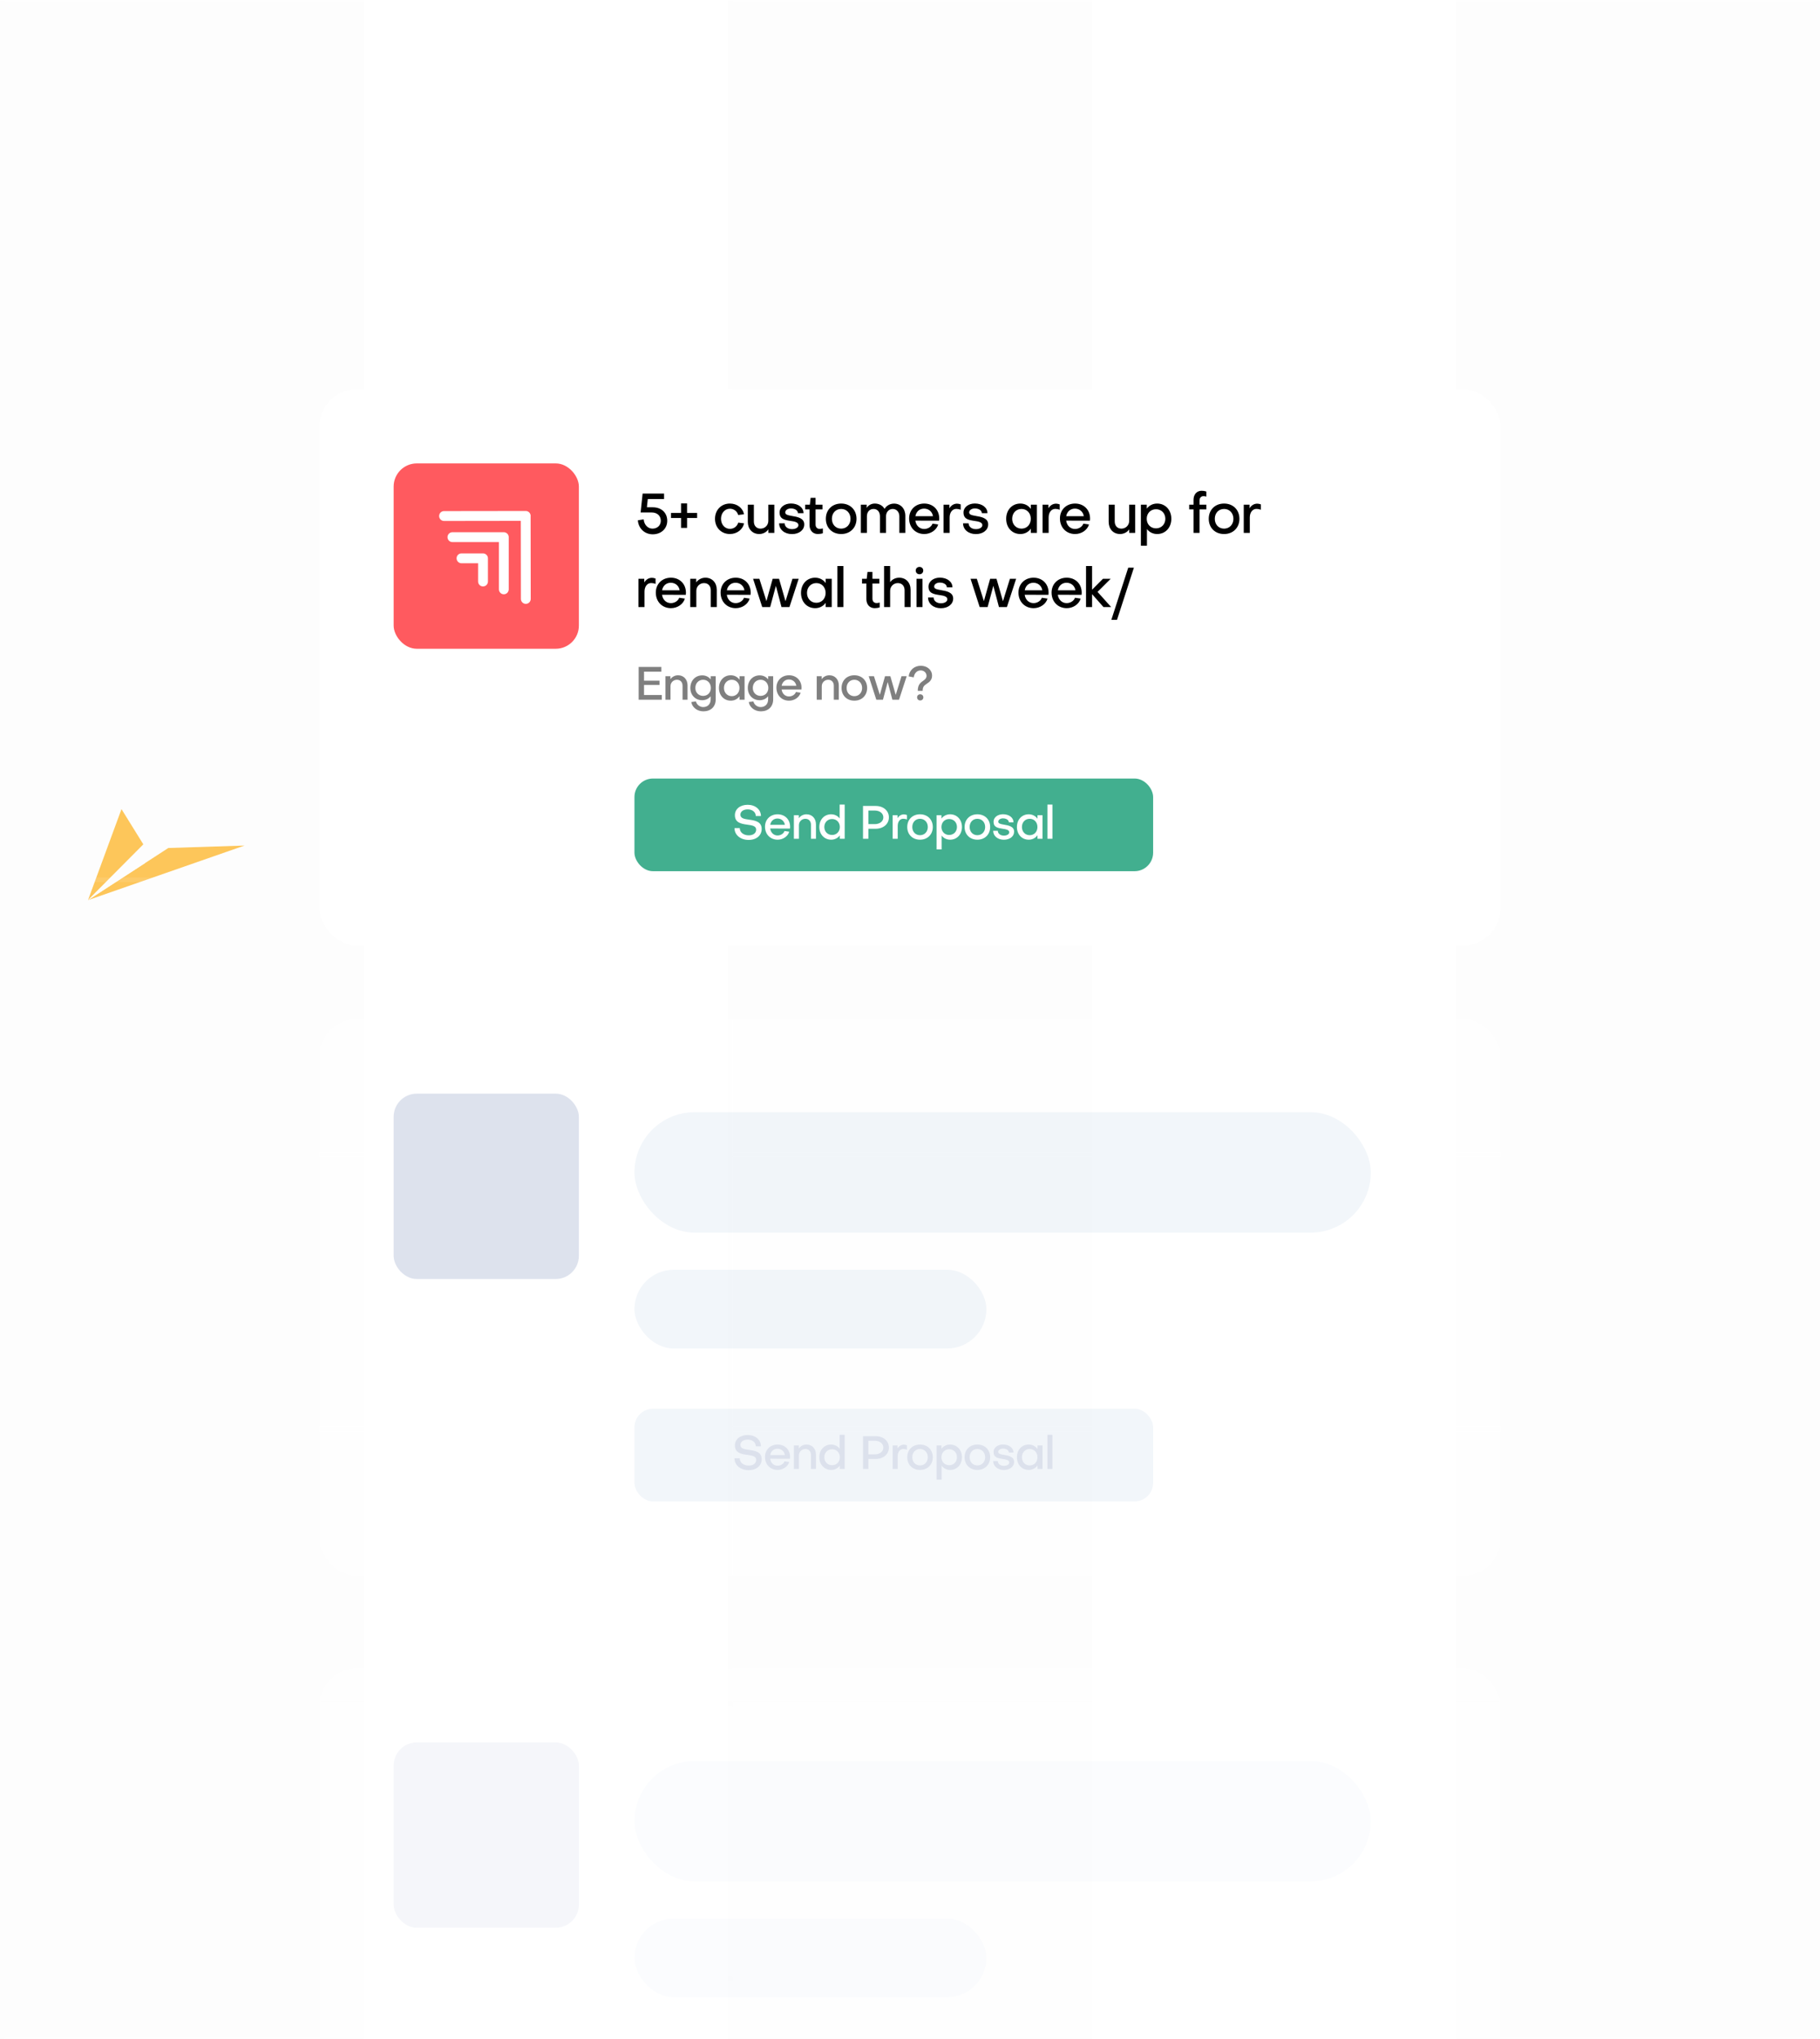 <svg width="393" height="440" viewBox="0 0 393 440" fill="none" xmlns="http://www.w3.org/2000/svg">
<mask id="mask0_0_1" style="mask-type:alpha" maskUnits="userSpaceOnUse" x="-612" y="0" width="1054" height="440">
<path d="M-612 24C-612 10.745 -601.255 0 -588 0H418C431.255 0 442 10.745 442 24V416C442 429.255 431.255 440 418 440H-588C-601.255 440 -612 429.255 -612 416V24Z" fill="#2C233D"/>
</mask>
<g mask="url(#mask0_0_1)">
<path d="M37.242 191.273L36.843 187.919L31.295 186.596L19.33 193.933L37.242 191.271V191.273ZM36.446 188.273L36.759 190.904L21.378 193.19L31.369 187.063L36.446 188.273Z" fill="white"/>
<path d="M19.001 194.244L36.34 182.993L52.798 182.465L19.001 194.244Z" fill="#FFC75A"/>
<path d="M30.963 182.226L19.002 194.244L26.233 174.602L30.963 182.226Z" fill="#FFC75A"/>
<path d="M30.961 182.226L31.287 186.272L19 194.244L30.961 182.226Z" fill="white"/>
<path d="M120.937 208.361C123.614 207.728 125.567 206.401 126.479 204.413C127.691 201.765 126.776 198.261 123.905 194.549C120.653 190.345 114.937 185.893 107.373 181.674C99.145 177.085 90.321 174.096 81.149 172.787C78.78 172.449 76.384 172.222 73.972 172.107C71.879 166.617 70.785 161.635 70.46 158L70.025 158.039C70.349 161.666 71.432 166.623 73.496 172.087C68.594 171.882 63.62 172.136 58.634 172.848C45.69 174.7 37.034 179.068 36.948 179.113L37.146 179.5C37.232 179.457 45.835 175.117 58.711 173.276C63.728 172.56 68.733 172.31 73.664 172.529C75.151 176.383 77.127 180.479 79.668 184.523C84.354 191.983 92.608 201.851 105.323 206.489C111.409 208.709 116.965 209.299 120.931 208.361H120.937ZM74.145 172.552C76.482 172.67 78.802 172.891 81.1 173.221C90.215 174.524 98.983 177.497 107.162 182.057C114.675 186.247 120.346 190.658 123.561 194.817C126.327 198.395 127.224 201.739 126.083 204.231C125.09 206.401 122.606 207.825 119.09 208.236C115.275 208.683 110.569 207.937 105.479 206.08C92.879 201.485 84.694 191.694 80.043 184.291C77.557 180.333 75.616 176.33 74.145 172.552Z" fill="white"/>
<g opacity="0.5">
<line opacity="0.2" x1="79.102" y1="-32" x2="79.102" y2="472" stroke="white"/>
<line opacity="0.2" x1="236.301" y1="-32" x2="236.301" y2="472" stroke="white"/>
<line opacity="0.2" x1="392.359" y1="-32" x2="392.359" y2="472" stroke="white"/>
<line opacity="0.2" y1="11.971" x2="391.861" y2="11.971" stroke="white"/>
<line opacity="0.2" y1="71.265" x2="391.861" y2="71.265" stroke="white"/>
<line opacity="0.2" y1="130.559" x2="391.861" y2="130.559" stroke="white"/>
<line opacity="0.2" y1="189.853" x2="391.861" y2="189.853" stroke="white"/>
<line opacity="0.2" y1="249.147" x2="391.861" y2="249.147" stroke="white"/>
<line opacity="0.2" y1="308.441" x2="391.861" y2="308.441" stroke="white"/>
<line opacity="0.2" y1="367.735" x2="391.861" y2="367.735" stroke="white"/>
<line opacity="0.2" y1="427.029" x2="391.861" y2="427.029" stroke="white"/>
<line opacity="0.2" x1="0.5" y1="-32" x2="0.5" y2="472" stroke="white"/>
<line opacity="0.2" x1="157.699" y1="-32" x2="157.699" y2="472" stroke="white"/>
<line opacity="0.2" x1="313.758" y1="-32" x2="313.758" y2="472" stroke="white"/>
<rect opacity="0.02" y="-32" width="78.6" height="504" fill="#403850"/>
<rect opacity="0.02" x="157.199" y="-32" width="78.6" height="504" fill="#403850"/>
<rect opacity="0.02" x="314.398" y="-32" width="78.6" height="504" fill="#403850"/>
</g>
<g filter="url(#filter0_d_0_1)">
<rect x="69" y="80" width="255" height="120" rx="8" fill="white"/>
<rect x="85" y="96" width="40" height="40" rx="5" fill="#FF5A5F"/>
<path d="M117.732 101H92.288C91.025 101 90 102.037 90 103.316V128.792C90 130.071 91.025 131.108 92.288 131.108H117.732C118.996 131.108 120.02 130.071 120.02 128.792V103.316C120.02 102.037 118.996 101 117.732 101Z" fill="#FF5A5F"/>
<path d="M105.363 116.482V121.484C105.361 121.766 105.25 122.036 105.054 122.237C104.853 122.437 104.582 122.549 104.299 122.549C104.017 122.549 103.746 122.437 103.544 122.237C103.349 122.036 103.238 121.766 103.235 121.484V117.547H99.654C99.515 117.548 99.377 117.522 99.248 117.469C99.119 117.416 99.001 117.338 98.902 117.239C98.803 117.14 98.725 117.022 98.671 116.892C98.618 116.762 98.59 116.623 98.59 116.482C98.59 116.341 98.618 116.201 98.671 116.071C98.725 115.941 98.803 115.823 98.902 115.724C99.001 115.625 99.119 115.547 99.248 115.494C99.377 115.441 99.515 115.415 99.654 115.416H104.299C104.567 115.415 104.826 115.519 105.02 115.706C105.129 115.801 105.215 115.92 105.272 116.053C105.298 116.121 105.321 116.191 105.34 116.262C105.354 116.334 105.362 116.408 105.363 116.482Z" fill="white"/>
<path d="M109.852 111.909V123.173C109.852 123.192 109.852 123.21 109.851 123.228C109.836 123.506 109.714 123.768 109.512 123.957C109.31 124.146 109.043 124.248 108.767 124.241C108.492 124.235 108.23 124.12 108.037 123.922C107.844 123.723 107.734 123.457 107.732 123.178V112.978H97.693C97.554 112.98 97.416 112.953 97.288 112.9C97.159 112.847 97.043 112.769 96.944 112.67C96.846 112.571 96.767 112.453 96.714 112.323C96.661 112.194 96.633 112.055 96.633 111.914C96.633 111.774 96.661 111.635 96.714 111.505C96.767 111.375 96.846 111.258 96.944 111.159C97.043 111.06 97.159 110.982 97.288 110.929C97.416 110.876 97.554 110.849 97.693 110.85H108.792C108.933 110.85 109.072 110.879 109.201 110.934C109.331 110.989 109.449 111.07 109.547 111.171L109.548 111.171C109.559 111.183 109.571 111.195 109.582 111.207C109.604 111.232 109.625 111.258 109.645 111.285C109.674 111.324 109.7 111.365 109.723 111.408C109.732 111.422 109.739 111.436 109.746 111.451C109.754 111.468 109.763 111.486 109.77 111.504C109.783 111.535 109.794 111.566 109.804 111.598L109.805 111.6C109.82 111.649 109.832 111.7 109.84 111.751V111.753C109.845 111.787 109.849 111.821 109.851 111.856C109.852 111.874 109.852 111.891 109.852 111.909Z" fill="white"/>
<path d="M114.601 125.244C114.601 125.263 114.601 125.281 114.6 125.299C114.585 125.55 114.484 125.787 114.315 125.97C114.145 126.153 113.917 126.27 113.671 126.301C113.425 126.332 113.176 126.274 112.968 126.139C112.759 126.004 112.604 125.799 112.529 125.56C112.519 125.528 112.51 125.495 112.504 125.462C112.5 125.445 112.497 125.428 112.494 125.41C112.486 125.357 112.482 125.303 112.482 125.249L112.459 108.485V108.397L95.884 108.42C95.746 108.421 95.608 108.394 95.479 108.341C95.351 108.288 95.234 108.21 95.135 108.111C95.037 108.012 94.959 107.895 94.905 107.765C94.852 107.635 94.824 107.496 94.824 107.356C94.824 107.215 94.852 107.076 94.905 106.946C94.959 106.817 95.037 106.699 95.135 106.6C95.234 106.501 95.351 106.423 95.479 106.37C95.608 106.317 95.746 106.29 95.884 106.291L113.518 106.268H113.53C113.796 106.268 114.053 106.37 114.249 106.553C114.445 106.737 114.565 106.988 114.586 107.257C114.586 107.265 114.587 107.274 114.587 107.283C114.587 107.299 114.589 107.316 114.589 107.332C114.589 107.353 114.577 107.37 114.577 107.391L114.601 125.244Z" fill="white"/>
<path d="M140.696 106.584C141.956 106.584 142.688 107.34 142.688 108.384C142.688 109.368 141.944 110.076 140.9 110.076C139.88 110.076 139.088 109.236 138.992 108.072L137.732 108.276C137.864 110.028 139.184 111.3 140.948 111.3C142.772 111.3 144.08 110.076 144.08 108.384C144.08 106.692 142.868 105.468 140.948 105.468H139.688L139.88 103.692H143.396V102.504H138.764L138.332 106.584H140.696ZM148.36 109.92V107.784H150.532V106.692H148.36V104.64H147.064V106.692H144.892V107.784H147.064V109.92H148.36ZM157.608 104.664C155.748 104.664 154.392 106.044 154.392 107.952C154.392 109.86 155.748 111.24 157.62 111.24C159.12 111.24 160.404 110.268 160.656 108.936L159.408 108.78C159.192 109.56 158.484 110.124 157.62 110.124C156.528 110.124 155.7 109.212 155.688 107.952C155.688 106.692 156.54 105.78 157.62 105.78C158.46 105.78 159.204 106.344 159.396 107.136L160.644 106.98C160.428 105.636 159.156 104.664 157.608 104.664ZM167.202 111V104.904H165.906V108.408C165.906 109.38 165.138 110.076 164.238 110.076C163.314 110.076 162.786 109.428 162.786 108.528V104.904H161.478V108.624C161.478 110.136 162.45 111.24 163.95 111.24C164.73 111.24 165.498 110.856 165.918 110.22V111H167.202ZM173.666 109.164C173.666 107.784 172.166 107.532 171.002 107.34C170.018 107.172 169.562 107.028 169.562 106.572C169.562 106.08 170.114 105.72 170.774 105.72C171.65 105.72 172.286 106.14 172.298 106.74H173.51C173.51 105.528 172.358 104.652 170.786 104.652C169.406 104.652 168.338 105.468 168.338 106.584C168.338 108.036 169.418 108.216 170.846 108.432C171.458 108.516 172.406 108.672 172.406 109.308C172.418 109.812 171.83 110.184 171.014 110.184C170.102 110.184 169.442 109.656 169.442 108.936H168.242C168.242 110.28 169.406 111.252 171.014 111.252C172.562 111.252 173.666 110.376 173.666 109.164ZM174.802 109.284C174.802 110.448 175.51 111.24 176.602 111.24C176.938 111.24 177.37 111.18 177.682 111.072V110.028C177.454 110.1 177.166 110.136 176.998 110.136C176.446 110.136 176.11 109.752 176.11 109.2V105.924H177.598V104.904H176.11V103.428H175.042L174.874 104.904H173.866V105.924H174.802V109.284ZM181.638 104.664C179.682 104.664 178.326 106.02 178.326 107.952C178.326 109.884 179.682 111.24 181.638 111.24C183.582 111.24 184.95 109.884 184.95 107.952C184.95 106.02 183.582 104.664 181.638 104.664ZM181.638 110.076C180.462 110.076 179.634 109.188 179.634 107.952C179.634 106.716 180.462 105.828 181.638 105.828C182.802 105.828 183.654 106.716 183.654 107.952C183.654 109.188 182.802 110.076 181.638 110.076ZM187.192 111V107.424C187.192 106.464 187.768 105.828 188.632 105.828C189.472 105.828 190.012 106.464 190.012 107.424V111H191.32V107.424C191.32 106.5 191.932 105.828 192.784 105.828C193.612 105.84 194.2 106.5 194.2 107.424V111H195.496V107.316C195.496 105.768 194.488 104.676 193.06 104.676C192.184 104.676 191.416 105.12 190.996 105.816C190.636 105.12 189.844 104.664 188.896 104.664C188.164 104.664 187.528 105.012 187.144 105.6V104.904H185.884V111H187.192ZM197.666 107.388C197.834 106.416 198.554 105.756 199.538 105.756C200.546 105.756 201.314 106.428 201.458 107.388H197.666ZM196.31 107.88C196.31 109.836 197.678 111.24 199.586 111.24C200.978 111.24 202.238 110.376 202.586 109.176L201.362 108.996C201.134 109.668 200.378 110.148 199.562 110.148C198.566 110.148 197.81 109.428 197.654 108.348L202.79 108.36C202.802 108.216 202.814 108.036 202.814 107.892C202.814 106.008 201.47 104.664 199.574 104.664C197.678 104.664 196.31 106.008 196.31 107.88ZM203.751 104.904V111H205.059V107.664C205.059 106.584 205.635 105.816 206.499 105.816C206.739 105.816 207.111 105.864 207.447 106.008V104.844C207.183 104.748 206.907 104.688 206.667 104.688C205.971 104.688 205.383 105.06 205.011 105.684V104.904H203.751ZM213.381 109.164C213.381 107.784 211.881 107.532 210.717 107.34C209.733 107.172 209.277 107.028 209.277 106.572C209.277 106.08 209.829 105.72 210.489 105.72C211.365 105.72 212.001 106.14 212.013 106.74H213.225C213.225 105.528 212.073 104.652 210.501 104.652C209.121 104.652 208.053 105.468 208.053 106.584C208.053 108.036 209.133 108.216 210.561 108.432C211.173 108.516 212.121 108.672 212.121 109.308C212.133 109.812 211.545 110.184 210.729 110.184C209.817 110.184 209.157 109.656 209.157 108.936H207.957C207.957 110.28 209.121 111.252 210.729 111.252C212.277 111.252 213.381 110.376 213.381 109.164ZM220.579 110.076C219.415 110.076 218.563 109.176 218.563 107.952C218.563 106.716 219.415 105.828 220.579 105.828C221.743 105.828 222.583 106.716 222.583 107.952C222.583 109.188 221.743 110.076 220.579 110.076ZM222.595 105.816C222.079 105.096 221.275 104.664 220.327 104.664C218.539 104.664 217.267 106.044 217.267 107.952C217.267 109.86 218.539 111.24 220.327 111.24C221.275 111.24 222.079 110.808 222.595 110.088V111H223.903V104.904H222.595V105.816ZM225.13 104.904V111H226.438V107.664C226.438 106.584 227.014 105.816 227.878 105.816C228.118 105.816 228.49 105.864 228.826 106.008V104.844C228.562 104.748 228.286 104.688 228.046 104.688C227.35 104.688 226.762 105.06 226.39 105.684V104.904H225.13ZM230.233 107.388C230.401 106.416 231.121 105.756 232.105 105.756C233.113 105.756 233.881 106.428 234.025 107.388H230.233ZM228.877 107.88C228.877 109.836 230.245 111.24 232.153 111.24C233.545 111.24 234.805 110.376 235.153 109.176L233.929 108.996C233.701 109.668 232.945 110.148 232.129 110.148C231.133 110.148 230.377 109.428 230.221 108.348L235.357 108.36C235.369 108.216 235.381 108.036 235.381 107.892C235.381 106.008 234.037 104.664 232.141 104.664C230.245 104.664 228.877 106.008 228.877 107.88ZM245.124 111V104.904H243.828V108.408C243.828 109.38 243.06 110.076 242.16 110.076C241.236 110.076 240.708 109.428 240.708 108.528V104.904H239.4V108.624C239.4 110.136 240.372 111.24 241.872 111.24C242.652 111.24 243.42 110.856 243.84 110.22V111H245.124ZM249.62 110.016C248.456 110.016 247.616 109.14 247.616 107.952C247.616 106.764 248.456 105.888 249.62 105.888C250.772 105.888 251.636 106.74 251.636 107.952C251.636 109.14 250.784 110.016 249.62 110.016ZM252.932 107.952C252.932 106.044 251.636 104.664 249.872 104.664C248.936 104.664 248.156 105.072 247.628 105.756V104.904H246.356V113.76H247.664V110.172C248.18 110.844 248.96 111.24 249.872 111.24C251.648 111.24 252.932 109.86 252.932 107.952ZM259.019 103.968C259.031 103.428 259.367 103.068 259.871 103.068C260.099 103.068 260.291 103.104 260.495 103.164V102.072C260.183 101.964 259.859 101.904 259.475 101.904C258.431 101.904 257.723 102.684 257.723 103.86V104.904H256.787V105.924H257.723V111H259.019V105.924H260.495V104.904H259.019V103.968ZM264.321 104.664C262.365 104.664 261.009 106.02 261.009 107.952C261.009 109.884 262.365 111.24 264.321 111.24C266.265 111.24 267.633 109.884 267.633 107.952C267.633 106.02 266.265 104.664 264.321 104.664ZM264.321 110.076C263.145 110.076 262.317 109.188 262.317 107.952C262.317 106.716 263.145 105.828 264.321 105.828C265.485 105.828 266.337 106.716 266.337 107.952C266.337 109.188 265.485 110.076 264.321 110.076ZM268.567 104.904V111H269.875V107.664C269.875 106.584 270.451 105.816 271.315 105.816C271.555 105.816 271.927 105.864 272.263 106.008V104.844C271.999 104.748 271.723 104.688 271.483 104.688C270.787 104.688 270.199 105.06 269.827 105.684V104.904H268.567ZM137.864 120.904V127H139.172V123.664C139.172 122.584 139.748 121.816 140.612 121.816C140.852 121.816 141.224 121.864 141.56 122.008V120.844C141.296 120.748 141.02 120.688 140.78 120.688C140.084 120.688 139.496 121.06 139.124 121.684V120.904H137.864ZM142.967 123.388C143.135 122.416 143.855 121.756 144.839 121.756C145.847 121.756 146.615 122.428 146.759 123.388H142.967ZM141.611 123.88C141.611 125.836 142.979 127.24 144.887 127.24C146.279 127.24 147.539 126.376 147.887 125.176L146.663 124.996C146.435 125.668 145.679 126.148 144.863 126.148C143.867 126.148 143.111 125.428 142.955 124.348L148.091 124.36C148.103 124.216 148.115 124.036 148.115 123.892C148.115 122.008 146.771 120.664 144.875 120.664C142.979 120.664 141.611 122.008 141.611 123.88ZM149.052 120.904V127H150.36V123.496C150.36 122.524 151.116 121.828 152.028 121.828C152.94 121.828 153.48 122.476 153.48 123.376V127H154.776V123.28C154.776 121.768 153.804 120.664 152.316 120.664C151.524 120.664 150.768 121.048 150.336 121.684V120.904H149.052ZM156.955 123.388C157.123 122.416 157.843 121.756 158.827 121.756C159.835 121.756 160.603 122.428 160.747 123.388H156.955ZM155.599 123.88C155.599 125.836 156.967 127.24 158.875 127.24C160.267 127.24 161.527 126.376 161.875 125.176L160.651 124.996C160.423 125.668 159.667 126.148 158.851 126.148C157.855 126.148 157.099 125.428 156.943 124.348L162.079 124.36C162.091 124.216 162.103 124.036 162.103 123.892C162.103 122.008 160.759 120.664 158.863 120.664C156.967 120.664 155.599 122.008 155.599 123.88ZM166.304 127L167.54 122.416L168.752 127H170.468L172.46 120.904H171.116L169.616 125.74L168.224 120.904H166.844L165.5 125.716L163.976 120.904H162.62L164.588 127H166.304ZM176.275 126.076C175.111 126.076 174.259 125.176 174.259 123.952C174.259 122.716 175.111 121.828 176.275 121.828C177.439 121.828 178.279 122.716 178.279 123.952C178.279 125.188 177.439 126.076 176.275 126.076ZM178.291 121.816C177.775 121.096 176.971 120.664 176.023 120.664C174.235 120.664 172.963 122.044 172.963 123.952C172.963 125.86 174.235 127.24 176.023 127.24C176.971 127.24 177.775 126.808 178.291 126.088V127H179.599V120.904H178.291V121.816ZM180.825 118.144V127H182.121V118.144H180.825ZM187.08 125.284C187.08 126.448 187.788 127.24 188.88 127.24C189.215 127.24 189.648 127.18 189.96 127.072V126.028C189.732 126.1 189.444 126.136 189.276 126.136C188.724 126.136 188.388 125.752 188.388 125.2V121.924H189.876V120.904H188.388V119.428H187.32L187.152 120.904H186.144V121.924H187.08V125.284ZM190.903 118.144V127H192.211V123.496C192.211 122.524 192.967 121.828 193.879 121.828C194.791 121.828 195.331 122.476 195.331 123.376V127H196.627V123.268C196.627 121.756 195.667 120.664 194.155 120.664C193.387 120.664 192.619 121.024 192.211 121.636V118.144H190.903ZM197.907 120.904V127H199.203V120.904H197.907ZM198.555 119.92C199.023 119.92 199.359 119.584 199.359 119.116C199.359 118.66 199.023 118.336 198.555 118.336C198.075 118.336 197.739 118.66 197.739 119.116C197.739 119.584 198.075 119.92 198.555 119.92ZM205.823 125.164C205.823 123.784 204.323 123.532 203.159 123.34C202.175 123.172 201.719 123.028 201.719 122.572C201.719 122.08 202.271 121.72 202.931 121.72C203.807 121.72 204.443 122.14 204.455 122.74H205.667C205.667 121.528 204.515 120.652 202.943 120.652C201.563 120.652 200.495 121.468 200.495 122.584C200.495 124.036 201.575 124.216 203.003 124.432C203.615 124.516 204.563 124.672 204.563 125.308C204.575 125.812 203.987 126.184 203.171 126.184C202.259 126.184 201.599 125.656 201.599 124.936H200.399C200.399 126.28 201.563 127.252 203.171 127.252C204.719 127.252 205.823 126.376 205.823 125.164ZM213.261 127L214.497 122.416L215.709 127H217.425L219.417 120.904H218.073L216.573 125.74L215.181 120.904H213.801L212.457 125.716L210.933 120.904H209.577L211.545 127H213.261ZM221.276 123.388C221.444 122.416 222.164 121.756 223.148 121.756C224.156 121.756 224.924 122.428 225.068 123.388H221.276ZM219.92 123.88C219.92 125.836 221.288 127.24 223.196 127.24C224.588 127.24 225.848 126.376 226.196 125.176L224.972 124.996C224.744 125.668 223.988 126.148 223.172 126.148C222.176 126.148 221.42 125.428 221.264 124.348L226.4 124.36C226.412 124.216 226.424 124.036 226.424 123.892C226.424 122.008 225.08 120.664 223.184 120.664C221.288 120.664 219.92 122.008 219.92 123.88ZM228.428 123.388C228.596 122.416 229.316 121.756 230.3 121.756C231.308 121.756 232.076 122.428 232.22 123.388H228.428ZM227.072 123.88C227.072 125.836 228.44 127.24 230.348 127.24C231.74 127.24 233 126.376 233.348 125.176L232.124 124.996C231.896 125.668 231.14 126.148 230.324 126.148C229.328 126.148 228.572 125.428 228.416 124.348L233.552 124.36C233.564 124.216 233.576 124.036 233.576 123.892C233.576 122.008 232.232 120.664 230.336 120.664C228.44 120.664 227.072 122.008 227.072 123.88ZM234.512 127H235.82V124.216L238.28 127H239.936L236.996 123.724L239.828 120.904H238.16L235.82 123.256V118.144H234.512V127ZM243.624 118.504L239.976 129.76H241.2L244.848 118.504H243.624Z" fill="black"/>
<path opacity="0.5" d="M139.07 143.81H142.41V142.89H139.07V140.94H142.81V139.92H137.91V147H142.91V145.98H139.07V143.81ZM143.695 141.92V147H144.785V144.08C144.785 143.27 145.415 142.69 146.175 142.69C146.935 142.69 147.385 143.23 147.385 143.98V147H148.465V143.9C148.465 142.64 147.655 141.72 146.415 141.72C145.755 141.72 145.125 142.04 144.765 142.57V141.92H143.695ZM151.828 146.17C150.858 146.17 150.148 145.45 150.148 144.46C150.148 143.43 150.858 142.69 151.828 142.69C152.798 142.69 153.498 143.43 153.498 144.46C153.498 145.45 152.798 146.17 151.828 146.17ZM151.848 148.58C151.108 148.58 150.448 148.07 150.278 147.37L149.278 147.49C149.458 148.66 150.558 149.5 151.888 149.5C153.438 149.5 154.548 148.55 154.548 146.91V141.92H153.468V142.61C153.038 142.07 152.418 141.74 151.628 141.74C150.148 141.74 149.068 142.88 149.068 144.46C149.068 146 150.148 147.1 151.628 147.1C152.388 147.1 153.028 146.79 153.458 146.25V146.9C153.458 147.97 152.788 148.58 151.848 148.58ZM158.008 146.23C157.038 146.23 156.328 145.48 156.328 144.46C156.328 143.43 157.038 142.69 158.008 142.69C158.978 142.69 159.678 143.43 159.678 144.46C159.678 145.49 158.978 146.23 158.008 146.23ZM159.688 142.68C159.258 142.08 158.588 141.72 157.798 141.72C156.308 141.72 155.248 142.87 155.248 144.46C155.248 146.05 156.308 147.2 157.798 147.2C158.588 147.2 159.258 146.84 159.688 146.24V147H160.778V141.92H159.688V142.68ZM164.236 146.17C163.266 146.17 162.556 145.45 162.556 144.46C162.556 143.43 163.266 142.69 164.236 142.69C165.206 142.69 165.906 143.43 165.906 144.46C165.906 145.45 165.206 146.17 164.236 146.17ZM164.256 148.58C163.516 148.58 162.856 148.07 162.686 147.37L161.686 147.49C161.866 148.66 162.966 149.5 164.296 149.5C165.846 149.5 166.956 148.55 166.956 146.91V141.92H165.876V142.61C165.446 142.07 164.826 141.74 164.036 141.74C162.556 141.74 161.476 142.88 161.476 144.46C161.476 146 162.556 147.1 164.036 147.1C164.796 147.1 165.436 146.79 165.866 146.25V146.9C165.866 147.97 165.196 148.58 164.256 148.58ZM168.786 143.99C168.926 143.18 169.526 142.63 170.346 142.63C171.186 142.63 171.826 143.19 171.946 143.99H168.786ZM167.656 144.4C167.656 146.03 168.796 147.2 170.386 147.2C171.546 147.2 172.596 146.48 172.886 145.48L171.866 145.33C171.676 145.89 171.046 146.29 170.366 146.29C169.536 146.29 168.906 145.69 168.776 144.79L173.056 144.8C173.066 144.68 173.076 144.53 173.076 144.41C173.076 142.84 171.956 141.72 170.376 141.72C168.796 141.72 167.656 142.84 167.656 144.4ZM176.359 141.92V147H177.449V144.08C177.449 143.27 178.079 142.69 178.839 142.69C179.599 142.69 180.049 143.23 180.049 143.98V147H181.129V143.9C181.129 142.64 180.319 141.72 179.079 141.72C178.419 141.72 177.789 142.04 177.429 142.57V141.92H176.359ZM184.482 141.72C182.852 141.72 181.722 142.85 181.722 144.46C181.722 146.07 182.852 147.2 184.482 147.2C186.102 147.2 187.242 146.07 187.242 144.46C187.242 142.85 186.102 141.72 184.482 141.72ZM184.482 146.23C183.502 146.23 182.812 145.49 182.812 144.46C182.812 143.43 183.502 142.69 184.482 142.69C185.452 142.69 186.162 143.43 186.162 144.46C186.162 145.49 185.452 146.23 184.482 146.23ZM190.657 147L191.687 143.18L192.697 147H194.127L195.787 141.92H194.667L193.417 145.95L192.257 141.92H191.107L189.987 145.93L188.717 141.92H187.587L189.227 147H190.657ZM198.703 147.15C199.103 147.15 199.383 146.87 199.383 146.48C199.383 146.1 199.103 145.83 198.703 145.83C198.313 145.83 198.033 146.1 198.033 146.48C198.033 146.87 198.313 147.15 198.703 147.15ZM199.233 145.08C199.233 144.3 199.483 143.96 200.033 143.61C200.733 143.16 201.263 142.72 201.263 141.8C201.263 140.56 200.203 139.67 198.833 139.67C197.413 139.67 196.363 140.63 196.213 141.96L197.313 142.17C197.413 141.31 197.993 140.67 198.803 140.67C199.523 140.67 200.073 141.18 200.073 141.85C200.073 142.39 199.653 142.7 199.193 143.02C198.553 143.47 198.183 143.97 198.183 145.08H199.233Z" fill="black"/>
<rect x="137" y="164" width="112" height="20" rx="4" fill="#42AF8F"/>
<path d="M164.47 174.88C164.47 173.29 163.04 173.05 161.72 172.87C160.7 172.73 159.88 172.6 159.88 171.79C159.88 171.14 160.5 170.66 161.46 170.66C162.47 170.66 163.2 171.26 163.2 172.1H164.31C164.31 170.69 163.11 169.67 161.45 169.67C159.8 169.67 158.69 170.6 158.69 171.91C158.69 173.54 160.05 173.78 161.38 173.96C162.38 174.1 163.28 174.22 163.28 175.03C163.28 175.74 162.69 176.26 161.68 176.26C160.54 176.26 159.74 175.6 159.74 174.69H158.6C158.6 176.17 159.88 177.25 161.65 177.25C163.38 177.25 164.47 176.26 164.47 174.88ZM166.319 173.99C166.459 173.18 167.059 172.63 167.879 172.63C168.719 172.63 169.359 173.19 169.479 173.99H166.319ZM165.189 174.4C165.189 176.03 166.329 177.2 167.919 177.2C169.079 177.2 170.129 176.48 170.419 175.48L169.399 175.33C169.209 175.89 168.579 176.29 167.899 176.29C167.069 176.29 166.439 175.69 166.309 174.79L170.589 174.8C170.599 174.68 170.609 174.53 170.609 174.41C170.609 172.84 169.489 171.72 167.909 171.72C166.329 171.72 165.189 172.84 165.189 174.4ZM171.426 171.92V177H172.516V174.08C172.516 173.27 173.146 172.69 173.906 172.69C174.666 172.69 175.116 173.23 175.116 173.98V177H176.196V173.9C176.196 172.64 175.386 171.72 174.146 171.72C173.486 171.72 172.856 172.04 172.496 172.57V171.92H171.426ZM179.679 172.74C180.649 172.74 181.349 173.47 181.349 174.46C181.349 175.45 180.649 176.18 179.679 176.18C178.719 176.18 177.999 175.47 177.999 174.46C177.999 173.47 178.709 172.74 179.679 172.74ZM176.919 174.46C176.919 176.05 177.999 177.2 179.469 177.2C180.249 177.2 180.899 176.86 181.339 176.29V177H182.399V169.62H181.309V172.61C180.879 172.05 180.229 171.72 179.469 171.72C177.989 171.72 176.919 172.87 176.919 174.46ZM188.893 170.91C189.973 170.91 190.743 171.52 190.743 172.38C190.753 173.23 189.973 173.84 188.893 173.84H187.513V170.91H188.893ZM189.083 174.84C190.753 174.84 191.943 173.81 191.943 172.38C191.943 170.95 190.753 169.92 189.093 169.92H186.353V177H187.513V174.84H189.083ZM192.756 171.92V177H193.846V174.22C193.846 173.32 194.326 172.68 195.046 172.68C195.246 172.68 195.556 172.72 195.836 172.84V171.87C195.616 171.79 195.386 171.74 195.186 171.74C194.606 171.74 194.116 172.05 193.806 172.57V171.92H192.756ZM198.664 171.72C197.034 171.72 195.904 172.85 195.904 174.46C195.904 176.07 197.034 177.2 198.664 177.2C200.284 177.2 201.424 176.07 201.424 174.46C201.424 172.85 200.284 171.72 198.664 171.72ZM198.664 176.23C197.684 176.23 196.994 175.49 196.994 174.46C196.994 173.43 197.684 172.69 198.664 172.69C199.634 172.69 200.344 173.43 200.344 174.46C200.344 175.49 199.634 176.23 198.664 176.23ZM204.959 176.18C203.989 176.18 203.289 175.45 203.289 174.46C203.289 173.47 203.989 172.74 204.959 172.74C205.919 172.74 206.639 173.45 206.639 174.46C206.639 175.45 205.929 176.18 204.959 176.18ZM207.719 174.46C207.719 172.87 206.639 171.72 205.169 171.72C204.389 171.72 203.739 172.06 203.299 172.63V171.92H202.239V179.3H203.329V176.31C203.759 176.87 204.409 177.2 205.169 177.2C206.649 177.2 207.719 176.05 207.719 174.46ZM211.048 171.72C209.418 171.72 208.288 172.85 208.288 174.46C208.288 176.07 209.418 177.2 211.048 177.2C212.668 177.2 213.808 176.07 213.808 174.46C213.808 172.85 212.668 171.72 211.048 171.72ZM211.048 176.23C210.068 176.23 209.378 175.49 209.378 174.46C209.378 173.43 210.068 172.69 211.048 172.69C212.018 172.69 212.728 173.43 212.728 174.46C212.728 175.49 212.018 176.23 211.048 176.23ZM218.982 175.47C218.982 174.32 217.732 174.11 216.762 173.95C215.942 173.81 215.562 173.69 215.562 173.31C215.562 172.9 216.022 172.6 216.572 172.6C217.302 172.6 217.832 172.95 217.842 173.45H218.852C218.852 172.44 217.892 171.71 216.582 171.71C215.432 171.71 214.542 172.39 214.542 173.32C214.542 174.53 215.442 174.68 216.632 174.86C217.142 174.93 217.932 175.06 217.932 175.59C217.942 176.01 217.452 176.32 216.772 176.32C216.012 176.32 215.462 175.88 215.462 175.28H214.462C214.462 176.4 215.432 177.21 216.772 177.21C218.062 177.21 218.982 176.48 218.982 175.47ZM222.348 176.23C221.378 176.23 220.668 175.48 220.668 174.46C220.668 173.43 221.378 172.69 222.348 172.69C223.318 172.69 224.018 173.43 224.018 174.46C224.018 175.49 223.318 176.23 222.348 176.23ZM224.028 172.68C223.598 172.08 222.928 171.72 222.138 171.72C220.648 171.72 219.588 172.87 219.588 174.46C219.588 176.05 220.648 177.2 222.138 177.2C222.928 177.2 223.598 176.84 224.028 176.24V177H225.118V171.92H224.028V172.68ZM226.176 169.62V177H227.256V169.62H226.176Z" fill="white"/>
</g>
<g filter="url(#filter1_d_0_1)">
<g opacity="0.8">
<rect x="69" y="216" width="255" height="120" rx="8" fill="white"/>
<rect x="85" y="232" width="40" height="40" rx="5" fill="#D5DBE9"/>
<rect x="137" y="236" width="159" height="26" rx="13" fill="#EFF4F9"/>
<rect x="137" y="270" width="76" height="17" rx="8.5" fill="#EFF4F9"/>
<rect x="137" y="300" width="112" height="20" rx="4" fill="#EFF4F9"/>
<path d="M164.47 310.88C164.47 309.29 163.04 309.05 161.72 308.87C160.7 308.73 159.88 308.6 159.88 307.79C159.88 307.14 160.5 306.66 161.46 306.66C162.47 306.66 163.2 307.26 163.2 308.1H164.31C164.31 306.69 163.11 305.67 161.45 305.67C159.8 305.67 158.69 306.6 158.69 307.91C158.69 309.54 160.05 309.78 161.38 309.96C162.38 310.1 163.28 310.22 163.28 311.03C163.28 311.74 162.69 312.26 161.68 312.26C160.54 312.26 159.74 311.6 159.74 310.69H158.6C158.6 312.17 159.88 313.25 161.65 313.25C163.38 313.25 164.47 312.26 164.47 310.88ZM166.319 309.99C166.459 309.18 167.059 308.63 167.879 308.63C168.719 308.63 169.359 309.19 169.479 309.99H166.319ZM165.189 310.4C165.189 312.03 166.329 313.2 167.919 313.2C169.079 313.2 170.129 312.48 170.419 311.48L169.399 311.33C169.209 311.89 168.579 312.29 167.899 312.29C167.069 312.29 166.439 311.69 166.309 310.79L170.589 310.8C170.599 310.68 170.609 310.53 170.609 310.41C170.609 308.84 169.489 307.72 167.909 307.72C166.329 307.72 165.189 308.84 165.189 310.4ZM171.426 307.92V313H172.516V310.08C172.516 309.27 173.146 308.69 173.906 308.69C174.666 308.69 175.116 309.23 175.116 309.98V313H176.196V309.9C176.196 308.64 175.386 307.72 174.146 307.72C173.486 307.72 172.856 308.04 172.496 308.57V307.92H171.426ZM179.679 308.74C180.649 308.74 181.349 309.47 181.349 310.46C181.349 311.45 180.649 312.18 179.679 312.18C178.719 312.18 177.999 311.47 177.999 310.46C177.999 309.47 178.709 308.74 179.679 308.74ZM176.919 310.46C176.919 312.05 177.999 313.2 179.469 313.2C180.249 313.2 180.899 312.86 181.339 312.29V313H182.399V305.62H181.309V308.61C180.879 308.05 180.229 307.72 179.469 307.72C177.989 307.72 176.919 308.87 176.919 310.46ZM188.893 306.91C189.973 306.91 190.743 307.52 190.743 308.38C190.753 309.23 189.973 309.84 188.893 309.84H187.513V306.91H188.893ZM189.083 310.84C190.753 310.84 191.943 309.81 191.943 308.38C191.943 306.95 190.753 305.92 189.093 305.92H186.353V313H187.513V310.84H189.083ZM192.756 307.92V313H193.846V310.22C193.846 309.32 194.326 308.68 195.046 308.68C195.246 308.68 195.556 308.72 195.836 308.84V307.87C195.616 307.79 195.386 307.74 195.186 307.74C194.606 307.74 194.116 308.05 193.806 308.57V307.92H192.756ZM198.664 307.72C197.034 307.72 195.904 308.85 195.904 310.46C195.904 312.07 197.034 313.2 198.664 313.2C200.284 313.2 201.424 312.07 201.424 310.46C201.424 308.85 200.284 307.72 198.664 307.72ZM198.664 312.23C197.684 312.23 196.994 311.49 196.994 310.46C196.994 309.43 197.684 308.69 198.664 308.69C199.634 308.69 200.344 309.43 200.344 310.46C200.344 311.49 199.634 312.23 198.664 312.23ZM204.959 312.18C203.989 312.18 203.289 311.45 203.289 310.46C203.289 309.47 203.989 308.74 204.959 308.74C205.919 308.74 206.639 309.45 206.639 310.46C206.639 311.45 205.929 312.18 204.959 312.18ZM207.719 310.46C207.719 308.87 206.639 307.72 205.169 307.72C204.389 307.72 203.739 308.06 203.299 308.63V307.92H202.239V315.3H203.329V312.31C203.759 312.87 204.409 313.2 205.169 313.2C206.649 313.2 207.719 312.05 207.719 310.46ZM211.048 307.72C209.418 307.72 208.288 308.85 208.288 310.46C208.288 312.07 209.418 313.2 211.048 313.2C212.668 313.2 213.808 312.07 213.808 310.46C213.808 308.85 212.668 307.72 211.048 307.72ZM211.048 312.23C210.068 312.23 209.378 311.49 209.378 310.46C209.378 309.43 210.068 308.69 211.048 308.69C212.018 308.69 212.728 309.43 212.728 310.46C212.728 311.49 212.018 312.23 211.048 312.23ZM218.982 311.47C218.982 310.32 217.732 310.11 216.762 309.95C215.942 309.81 215.562 309.69 215.562 309.31C215.562 308.9 216.022 308.6 216.572 308.6C217.302 308.6 217.832 308.95 217.842 309.45H218.852C218.852 308.44 217.892 307.71 216.582 307.71C215.432 307.71 214.542 308.39 214.542 309.32C214.542 310.53 215.442 310.68 216.632 310.86C217.142 310.93 217.932 311.06 217.932 311.59C217.942 312.01 217.452 312.32 216.772 312.32C216.012 312.32 215.462 311.88 215.462 311.28H214.462C214.462 312.4 215.432 313.21 216.772 313.21C218.062 313.21 218.982 312.48 218.982 311.47ZM222.348 312.23C221.378 312.23 220.668 311.48 220.668 310.46C220.668 309.43 221.378 308.69 222.348 308.69C223.318 308.69 224.018 309.43 224.018 310.46C224.018 311.49 223.318 312.23 222.348 312.23ZM224.028 308.68C223.598 308.08 222.928 307.72 222.138 307.72C220.648 307.72 219.588 308.87 219.588 310.46C219.588 312.05 220.648 313.2 222.138 313.2C222.928 313.2 223.598 312.84 224.028 312.24V313H225.118V307.92H224.028V308.68ZM226.176 305.62V313H227.256V305.62H226.176Z" fill="#D5DBE9"/>
</g>
<g opacity="0.24" filter="url(#filter2_d_0_1)">
<rect x="69" y="352" width="255" height="120" rx="8" fill="white"/>
<rect x="85" y="368" width="40" height="40" rx="5" fill="#D5DBE9"/>
<rect x="137" y="372" width="159" height="26" rx="13" fill="#EFF4F9"/>
<rect x="137" y="406" width="76" height="17" rx="8.5" fill="#EFF4F9"/>
<rect x="137" y="436" width="112" height="20" rx="4" fill="#EFF4F9"/>
</g>
</g>
</g>
<defs>
<filter id="filter0_d_0_1" x="35" y="50" width="323" height="188" filterUnits="userSpaceOnUse" color-interpolation-filters="sRGB">
<feFlood flood-opacity="0" result="BackgroundImageFix"/>
<feColorMatrix in="SourceAlpha" type="matrix" values="0 0 0 0 0 0 0 0 0 0 0 0 0 0 0 0 0 0 127 0" result="hardAlpha"/>
<feOffset dy="4"/>
<feGaussianBlur stdDeviation="17"/>
<feComposite in2="hardAlpha" operator="out"/>
<feColorMatrix type="matrix" values="0 0 0 0 0 0 0 0 0 0 0 0 0 0 0 0 0 0 0.05 0"/>
<feBlend mode="normal" in2="BackgroundImageFix" result="effect1_dropShadow_0_1"/>
<feBlend mode="normal" in="SourceGraphic" in2="effect1_dropShadow_0_1" result="shape"/>
</filter>
<filter id="filter1_d_0_1" x="35" y="186" width="323" height="324" filterUnits="userSpaceOnUse" color-interpolation-filters="sRGB">
<feFlood flood-opacity="0" result="BackgroundImageFix"/>
<feColorMatrix in="SourceAlpha" type="matrix" values="0 0 0 0 0 0 0 0 0 0 0 0 0 0 0 0 0 0 127 0" result="hardAlpha"/>
<feOffset dy="4"/>
<feGaussianBlur stdDeviation="17"/>
<feComposite in2="hardAlpha" operator="out"/>
<feColorMatrix type="matrix" values="0 0 0 0 0 0 0 0 0 0 0 0 0 0 0 0 0 0 0.05 0"/>
<feBlend mode="normal" in2="BackgroundImageFix" result="effect1_dropShadow_0_1"/>
<feBlend mode="normal" in="SourceGraphic" in2="effect1_dropShadow_0_1" result="shape"/>
</filter>
<filter id="filter2_d_0_1" x="35" y="322" width="323" height="188" filterUnits="userSpaceOnUse" color-interpolation-filters="sRGB">
<feFlood flood-opacity="0" result="BackgroundImageFix"/>
<feColorMatrix in="SourceAlpha" type="matrix" values="0 0 0 0 0 0 0 0 0 0 0 0 0 0 0 0 0 0 127 0" result="hardAlpha"/>
<feOffset dy="4"/>
<feGaussianBlur stdDeviation="17"/>
<feComposite in2="hardAlpha" operator="out"/>
<feColorMatrix type="matrix" values="0 0 0 0 0 0 0 0 0 0 0 0 0 0 0 0 0 0 0.05 0"/>
<feBlend mode="normal" in2="BackgroundImageFix" result="effect1_dropShadow_0_1"/>
<feBlend mode="normal" in="SourceGraphic" in2="effect1_dropShadow_0_1" result="shape"/>
</filter>
</defs>
</svg>
